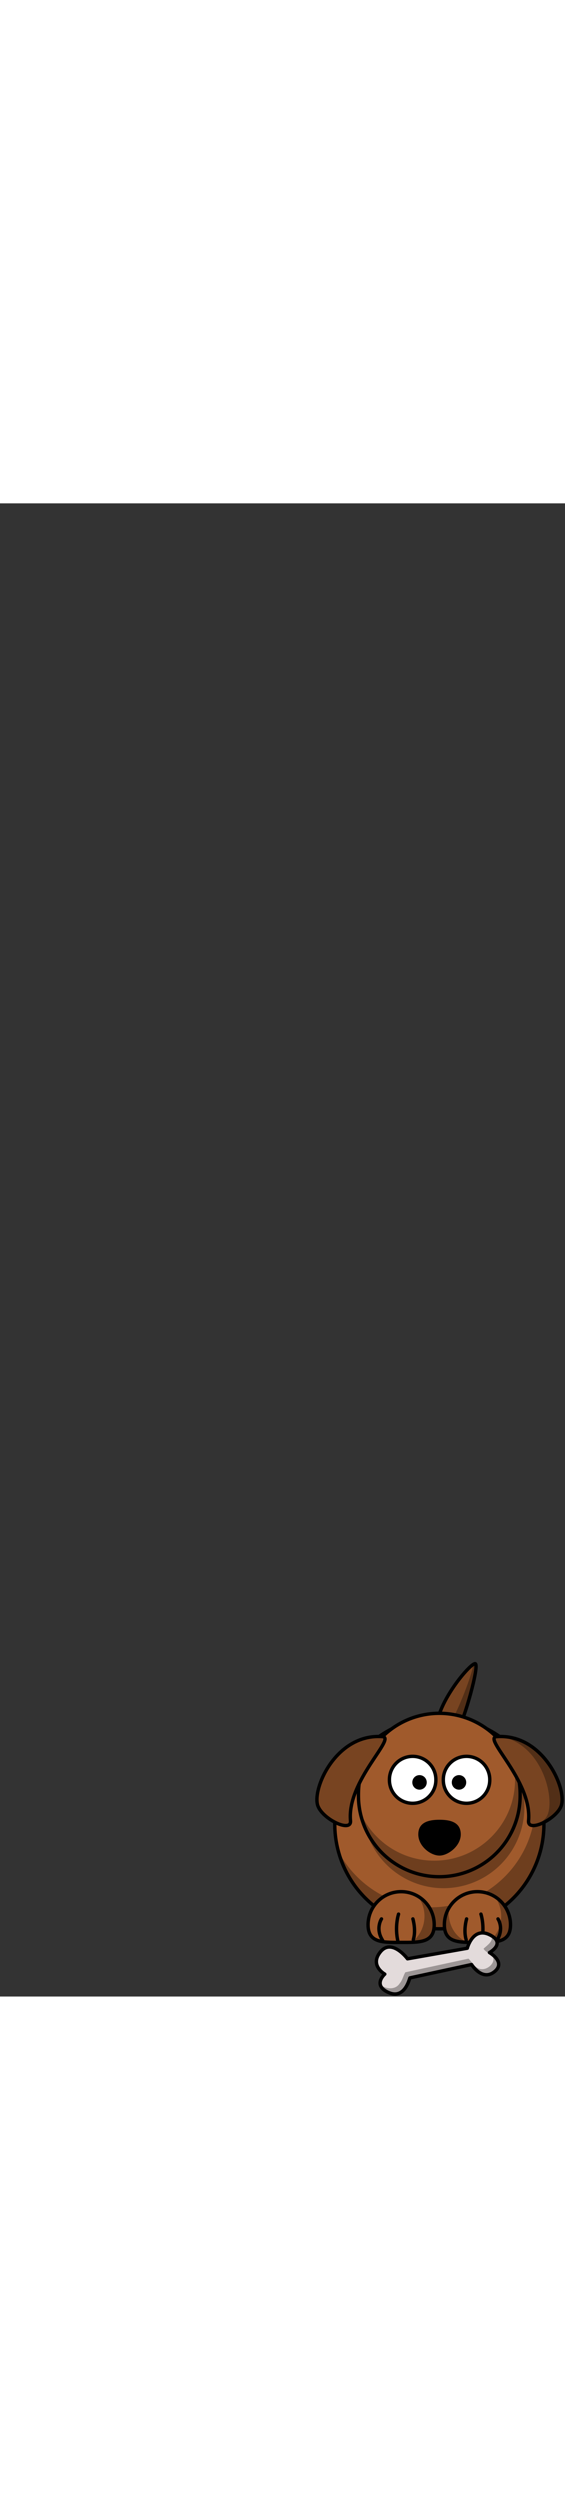 <?xml version="1.0" encoding="utf-8"?>
<svg id="woman" width="86" height="380" viewBox="202.715 584.407 144 380.048" preserveAspectRatio="xMidYMid meet" xmlns="http://www.w3.org/2000/svg">
  <rect x="202.715" y="584.407" width="144" height="380.048" fill="#333333" stroke="none"/>
  <defs id="svgEditorDefs">
    <path id="svgEditorClosePathDefs" class="lines" fill="black" style="stroke-width: 0px; stroke: none;"/>
    <pattern id="pattern-0" x="0" y="0" width="20" height="20" patternUnits="userSpaceOnUse" viewBox="0 0 100 100">
      <path d="M 0 0 L 50 0 L 50 100 L 0 100 Z" style="fill: black;"/>
    </pattern>
  </defs>
  <g transform="matrix(0.216, 0, 0, 0.216, 283.057, 879.292)">
    <g id="layer1" transform="translate(-179.08 -298.51)">
      <path id="path3205" style="stroke-linejoin:round;fill-rule:evenodd;stroke:#000000;stroke-width:4;fill:#784421" d="m322.08 376.02c1.5-30.5 39-75 45.5-75.5s-14 70.5-19.5 75.5-25.5 1.5-26 0z"/>
      <path id="path3257" style="fill-rule:evenodd;fill:#000000;fill-opacity:.314" d="m188.5 2c-0.52 0.04-1.25 0.373-2.12 0.938-0.96 13.17-22.91 66.266-28.16 70.124-2.96 2.178-9.25 1.941-14.88 0.938-0.15 1.18-0.28 2.356-0.34 3.5 0.5 1.5 20.5 5 26 0s26-76 19.5-75.5z" transform="translate(179.08 298.51)"/>
      <path id="path2383" style="stroke-linejoin:round;stroke:#000000;stroke-linecap:round;stroke-width:2.204;fill:#a05a2c" d="m403.52 522.31a67.988 67.988 0 1 1 -135.97 0 67.988 67.988 0 1 1 135.97 0z" transform="matrix(1.815 0 0 1.815 -283.47 -459.58)"/>
      <path id="path3276" style="fill:#000000;fill-opacity:.314" d="m403.52 522.31a67.988 67.988 0 1 1 -135.97 0 67.988 67.988 0 1 1 135.97 0z" transform="matrix(1.403 0 0 1.403 -140.29 -263.97)"/>
      <path id="path3339" style="fill:#000000;fill-opacity:.314" d="m434.03 429.69c3.2 10.97 4.91 22.59 4.91 34.59 0 68.11-55.27 123.38-123.38 123.38-46.82 0-87.6-26.14-108.5-64.6 15.03 51.2 62.37 88.63 118.41 88.63 68.11 0 123.37-55.27 123.37-123.38 0-21.21-5.37-41.18-14.81-58.62z"/>
      <path id="path3235" style="stroke-linejoin:round;stroke:#000000;stroke-linecap:round;stroke-width:4;fill:#a05a2c" d="m409.5 608.24c0 21.54-17.48 20.77-39.03 20.77-21.54 0-39.03 0.77-39.03-20.77 0-21.55 17.49-39.03 39.03-39.03 21.55 0 39.03 17.48 39.03 39.03z"/>
      <path id="path3238" style="stroke-linejoin:round;stroke:#000000;stroke-linecap:round;stroke-width:4;fill:#a05a2c" d="m319.48 608.24c0 21.54-17.48 20.77-39.03 20.77-11.98 0-22.7 0.24-29.86-3.25-5.72-2.79-9.17-7.96-9.17-17.52 0-21.55 17.49-39.03 39.03-39.03 21.55 0 39.03 17.48 39.03 39.03z"/>
      <g id="g3263" transform="matrix(-1 0 0 1 652.15 -2.828)">
        <path id="path3265" style="stroke:#000000;stroke-linecap:round;stroke-width:4;fill:none" d="m357.34 628.69c-3.5-11.33 0.5-24.55 0.5-24.55"/>
        <path id="path3267" style="stroke:#000000;stroke-linecap:round;stroke-width:4;fill:none" d="m375.37 631.21c4.29-18.25-0.62-32.73-0.62-32.73"/>
        <path id="path3269" style="stroke:#000000;stroke-linecap:round;stroke-width:4;fill:none" d="m393.62 629.32c8.81-13.85 1.26-25.18 1.26-25.18"/>
      </g>
      <path id="path2418" style="stroke-linejoin:round;stroke:#000000;stroke-linecap:round;stroke-width:2.851;fill:#a05a2c" d="m403.52 522.31a67.988 67.988 0 1 1 -135.97 0 67.988 67.988 0 1 1 135.97 0z" transform="matrix(1.403 0 0 1.403 -145.29 -277.47)"/>
      <path id="path3251" style="fill:#000000;fill-opacity:.314" d="m233.44 117.75c1.52 6.77 2.34 13.8 2.34 21.03 0 52.65-42.75 95.41-95.4 95.41-38.78 0-72.158-23.19-87.068-56.44 9.556 42.59 47.608 74.44 93.068 74.44 52.65 0 95.4-42.76 95.4-95.41 0-13.91-2.98-27.11-8.34-39.03z" transform="translate(179.08 298.51)"/>
      <path id="path2387" style="stroke-linejoin:round;stroke:#000000;stroke-linecap:round;stroke-width:9.931;fill:#ffffff" d="m403.52 522.31a67.988 67.988 0 1 1 -135.97 0 67.988 67.988 0 1 1 135.97 0z" transform="matrix(.403 0 0 .403 158.81 226.93)"/>
      <path id="path2391" style="stroke-linejoin:round;stroke:#000000;stroke-linecap:round;stroke-width:9.931;fill:#ffffff" d="m403.52 522.31a67.988 67.988 0 1 1 -135.97 0 67.988 67.988 0 1 1 135.97 0z" transform="matrix(.403 0 0 .403 222.39 226.93)"/>
      <path id="path2393" style="fill:#000000" d="m403.52 522.31a67.988 67.988 0 1 1 -135.97 0 67.988 67.988 0 1 1 135.97 0z" transform="matrix(.125 0 0 .125 260.2 375.16)"/>
      <path id="path2395" style="fill:#000000" d="m403.52 522.31a67.988 67.988 0 1 1 -135.97 0 67.988 67.988 0 1 1 135.97 0z" transform="matrix(.125 0 0 .125 306.78 375.16)"/>
      <path id="path2397" style="fill:#000000" d="m350.81 501.75c0 13.77-15.08 24.95-25.07 24.95-10.75 0-25.06-11.18-25.06-24.95 0-13.78 11.23-17.28 25.06-17.28 13.84 0 25.07 3.5 25.07 17.28z"/>
      <path id="path3327" style="fill:#000000;fill-opacity:.314" d="m390.97 575.03c4.72 6.48 7.53 14.47 7.53 23.09 0 12.47-5.84 23.56-14.91 30.76 15.09-0.58 25.91-3.7 25.91-20.63 0-14.03-7.41-26.34-18.53-33.22z"/>
      <g id="g2410" transform="translate(-.147 -2.828)">
        <path id="path2412" style="stroke:#000000;stroke-linecap:round;stroke-width:4;fill:none" d="m357.34 628.69c-3.5-11.33 0.5-24.55 0.5-24.55"/>
        <path id="path2414" style="stroke:#000000;stroke-linecap:round;stroke-width:4;fill:none" d="m375.37 631.21c4.29-18.25-0.62-32.73-0.62-32.73"/>
        <path id="path2416" style="stroke:#000000;stroke-linecap:round;stroke-width:4;fill:none" d="m393.62 629.32c8.81-13.85 1.26-25.18 1.26-25.18"/>
      </g>
      <path id="path3332" style="fill:#000000;fill-opacity:.314" d="m300.47 575.03c4.72 6.48 7.53 14.47 7.53 23.09 0 12.47-5.84 23.56-14.91 30.76 15.09-0.58 25.91-3.7 25.91-20.63 0-14.03-7.41-26.34-18.53-33.22z"/>
      <path id="path3349" style="fill:#000000;fill-opacity:.314" d="m336.66 588.75c-3.32 5.73-5.22 12.41-5.22 19.5 0 17.51 11.55 20.26 27.44 20.69-15.78-6.58-23.81-22.21-22.22-40.19z"/>
      <path id="path3201" style="stroke-linejoin:round;fill-rule:evenodd;stroke:#000000;stroke-width:4;fill:#784421" d="m258.29 386.52c-54.92-3.88-83.53 62.3-76.03 81.8 6.1 15.85 39.79 31.84 38.43 17.3-4.41-47.18 54.73-97.89 37.6-99.1z"/>
      <path id="path3203" style="stroke-linejoin:round;fill-rule:evenodd;stroke:#000000;stroke-width:4;fill:#784421" d="m393.2 386.52c54.92-3.88 83.53 62.3 76.03 81.8-6.1 15.85-39.79 31.84-38.43 17.3 4.41-47.18-54.73-97.89-37.6-99.1z"/>
      <path id="path3262" style="fill-rule:evenodd;fill:#000000;fill-opacity:.314" d="m219.19 87.844c50.9 10.295 64.66 77.406 53.75 94.536-2.42 3.79-6.76 7.18-11.72 9.9 10.08-2.33 25.07-12.41 28.94-22.47 7.26-18.89-19.37-81.588-70.97-81.966z" transform="translate(179.08 298.51)"/>
      <path id="path3288" style="stroke-linejoin:round;fill-rule:evenodd;stroke:#000000;stroke-width:4;fill:#e3dbdb" d="m290.79 670.83l72.77-15.76s12.42 19.95 26.82 8.58c14.39-11.37-5.74-22.66-5.74-22.66s20.21-11.03 0.34-20.94c-19.87-9.9-26.5 15.83-26.5 15.83l-70.52 12.45s-18.34-24.58-31.82-8.35c-13.47 16.23 5.02 26.4 5.02 26.4s-14.83 12.89 4.08 21.53c18.92 8.65 24.56-14.73 25.55-17.08z"/>
      <path id="path3300" style="fill-rule:evenodd;fill:#000000;fill-opacity:.314" d="m277.36 638.23c1.97 1.89 3.83 3.82 5.64 5.45 0.24-0.04 0.47-0.09 0.71-0.13-1.74-1.74-3.9-3.67-6.35-5.32zm108.92-17.49c0.34 0.46 0.64 0.95 0.92 1.45 2.01 6.02-6.4 10.95-9.51 14.3 1.13 2.21 3.89 3.67 6.12 5.58 1.91-1.1 19.07-12.18 2.47-21.33zm-134.02 35.93c0.91 2.23 2.31 4.13 3.74 5.62 1.9-2.26-1.57-3.8-3.74-5.62zm134.14-14.55c0.44 0.51 0.82 1.09 1.12 1.7 6.03 7.71-3.98 17.18-11.88 16.69-7.76-0.17-10.84-7.66-15.72-12.38-24.26 5.25-50.26 10.84-74.52 16.09-2.47 4.05-3.34 9.33-6.64 13.06-4.95 7.84-15.94 7.03-22.56 1.67-0.13-0.07-0.24-0.17-0.36-0.25 0.67 3.13 3.25 6.4 9.41 9.22 18.92 8.65 24.55-14.74 25.54-17.09l74.52-16.09s10.69 20.29 25.08 8.92c11.7-9.24 0.58-18.42-3.99-21.54z"/>
    </g>
  </g>
</svg>
